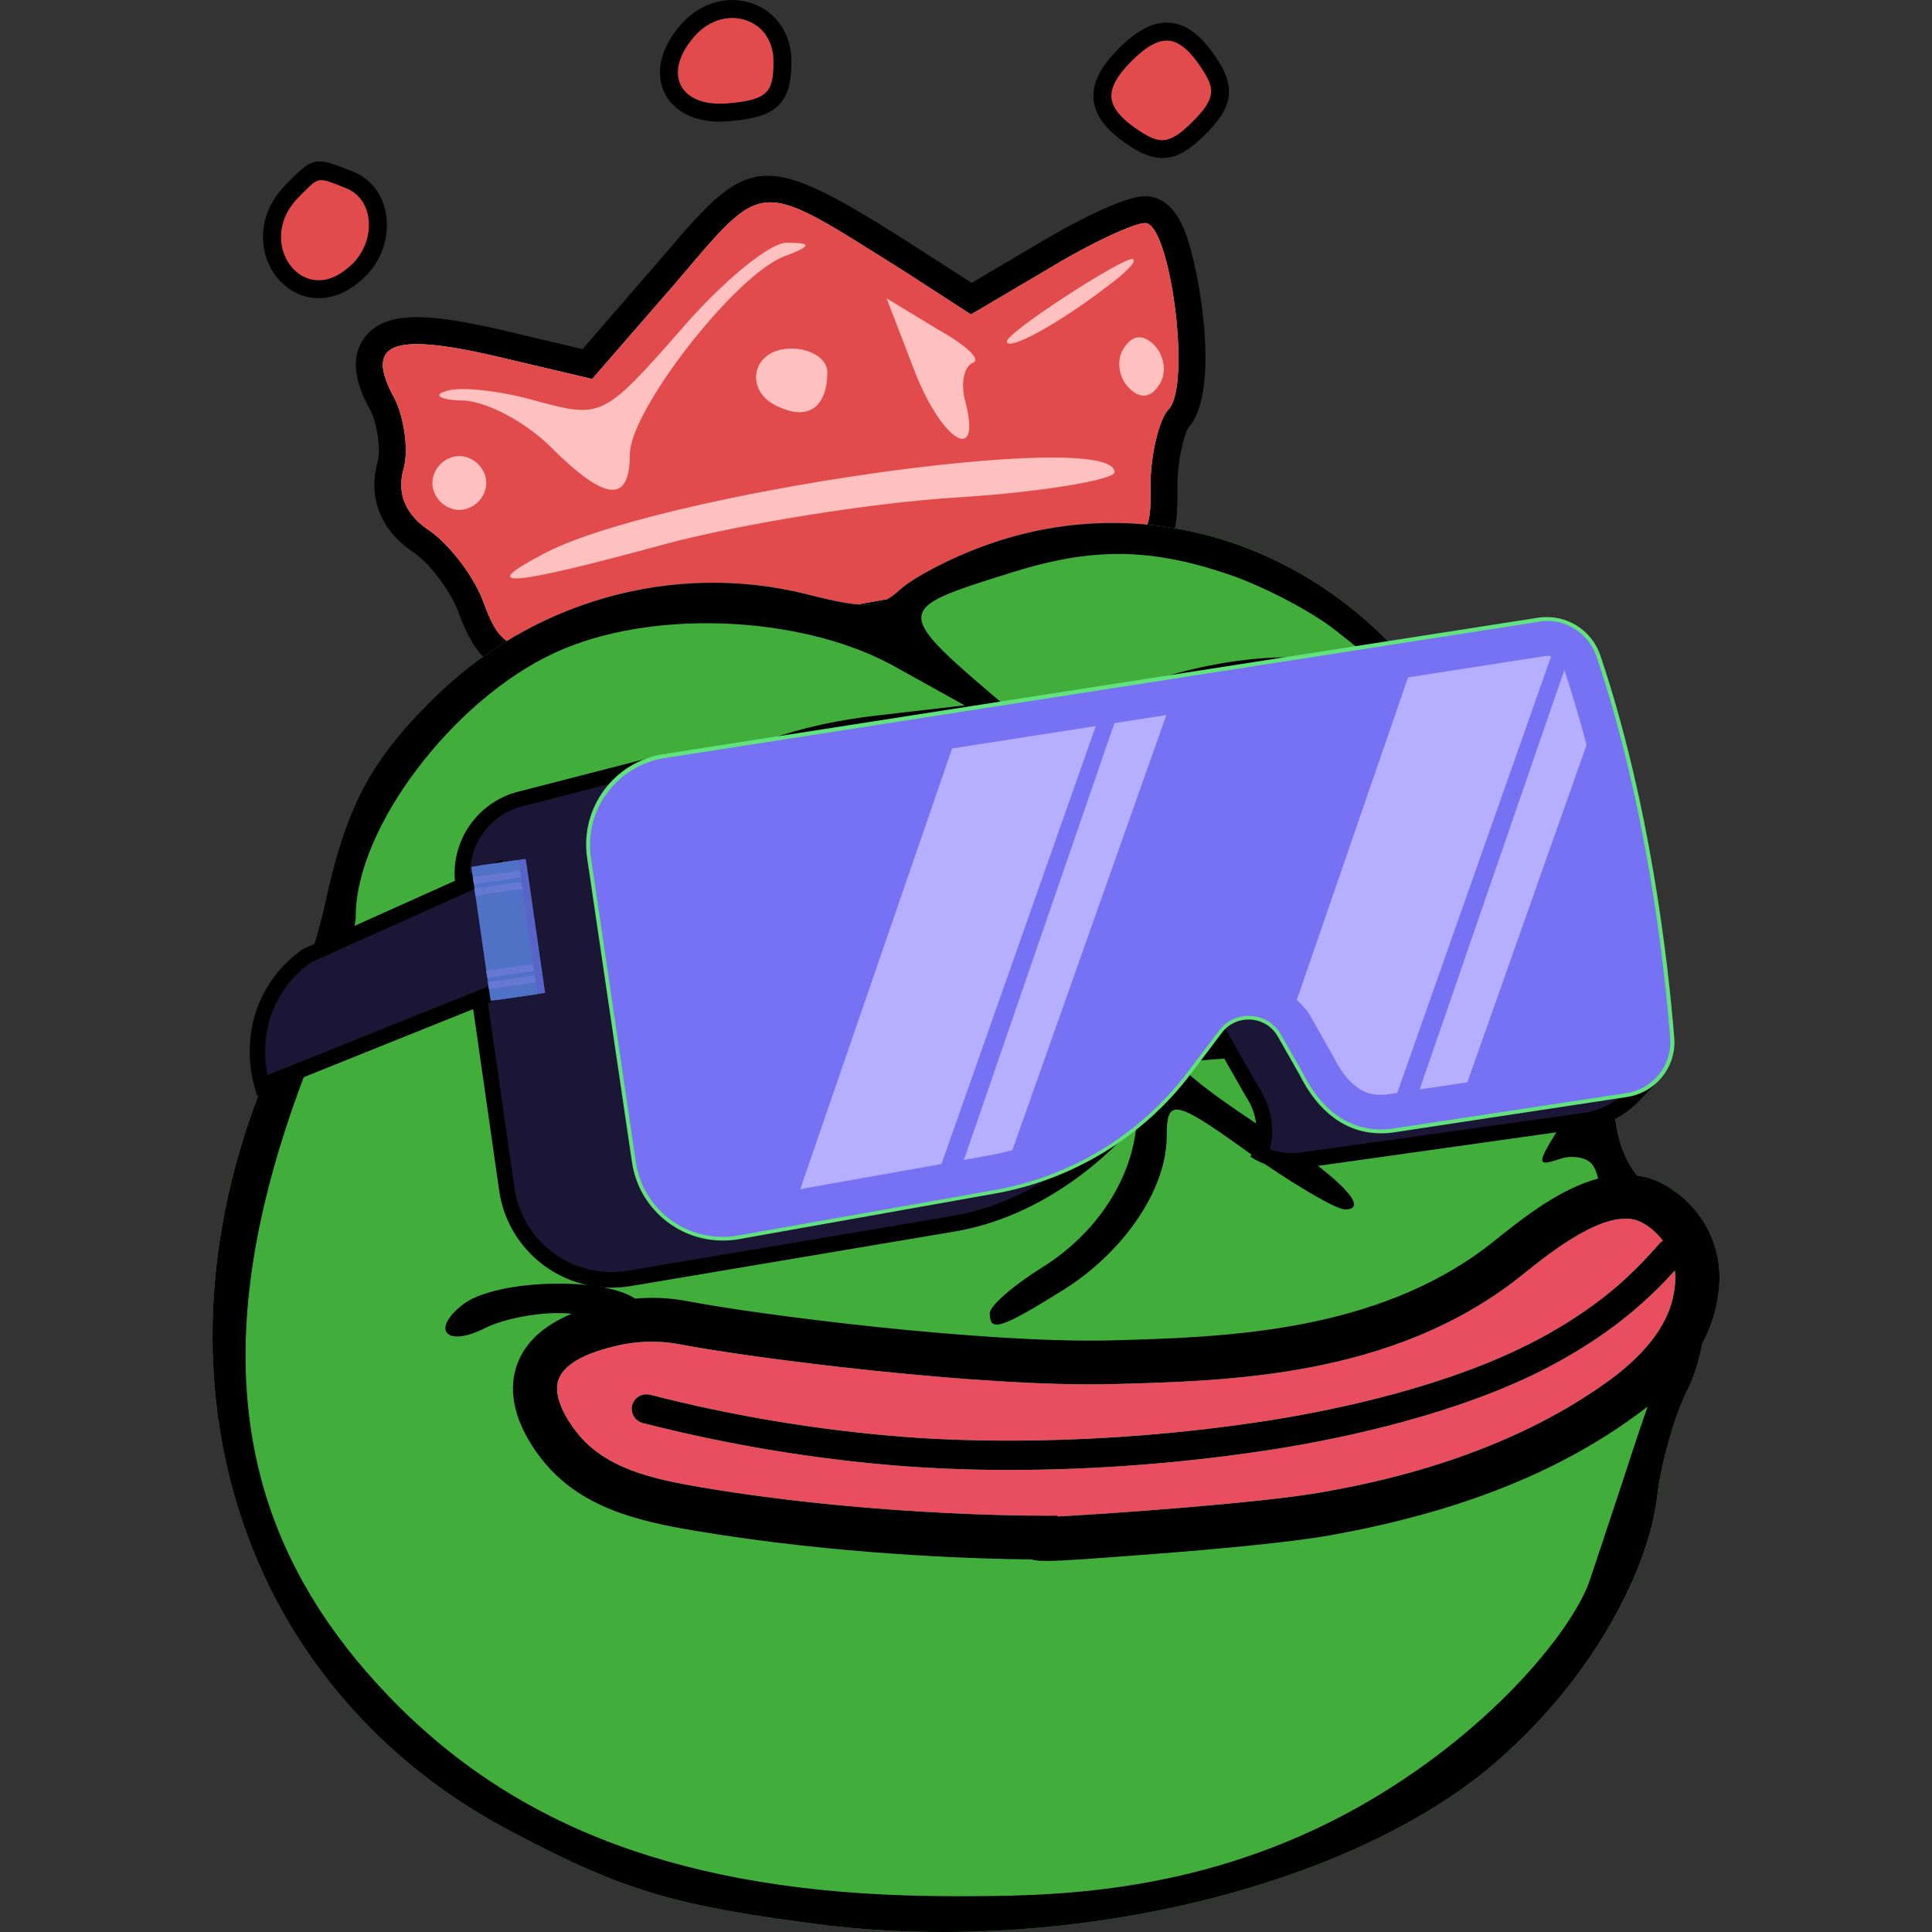 <?xml version="1.0" encoding="utf-8"?>
<!-- Generator: Adobe Illustrator 26.2.1, SVG Export Plug-In . SVG Version: 6.00 Build 0)  -->
<svg version="1.1" id="Layer_1" xmlns="http://www.w3.org/2000/svg" xmlns:xlink="http://www.w3.org/1999/xlink" x="0px" y="0px"
	 width="1000px" height="1000px" viewBox="0 0 1000 1000" enable-background="new 0 0 1000 1000" xml:space="preserve">
<rect x="0" y="0" width="1000" height="1000" fill="#333333" stroke="none"/>
<g transform="translate(0,128) scale(0.1,-0.1)">
	<g>
		<path d="M2854.4-2227.6c-301.5,0-389.9,99.4-477.1,327c-40,119.2-152.9,261.1-230.5,317.5c-173.5,111.1-245.6,286.1-191.5,475.6
			c16.2,59.2-2.3,192-37.1,261.4c-34.8,63.1-133.7,243.2-30.4,379.7c107.8,142.4,337.2,122.8,697.2,40.9L3015.1-527l424.2,489.4
			c427.5,504.3,498.2,544.8,1208.7,98.2l381.2-244.7l334.6,197.4c15.3,9.3,415.2,251.3,563.3,251.3c86.5,0,154.8-58.8,202.9-174.7
			c78-188.3,190.6-841.2,20.7-1023.4c-20.5-33.4-56.4-166.6-56.4-295.8l0.1-27.9c1.5-440.3-59.2-451-1614-725.3l-136.7-24.1
			C3571-2146.8,3126.1-2227.6,2854.4-2227.6z M2129.4-641c6.2-17.2,17-41.8,35.7-75.9c60.4-120.4,97.3-324.4,58.7-465.5
			c-15.2-53.2-15.7-109.4,80.3-171c121.2-87.7,275.5-273.3,335.6-453.5c74.9-194.9,80.9-211.4,1654.8,74.3l137.4,24.3
			c716.5,126.4,1111.3,195.9,1285.6,264.4c98.6,38.6,98.6,38.6,98.1,185.8l-0.1,28.9c0,133.7,34.6,378.5,126.7,480.7
			c46.3,102.8,3,550.5-61.4,716.4c-78.3-31.5-219.3-99.4-373.7-193.2l-484.8-286.1l-522.9,336.5c-262.2,164.8-435.6,274.6-518.6,268
			c-69.7-4.8-167.2-119.8-328.9-310.4l-53.3-62.8l-483.7-556.4l-593.2,140C2286-642.8,2177.7-637.5,2129.4-641z M6148.4-936
			c-0.6-0.6-1.3-1.3-1.9-1.9C6147.1-937.3,6147.7-936.7,6148.4-936z M5940.6-752.1L5940.6-752.1L5940.6-752.1z M5949.4-741.1
			C5949.3-741.1,5949.3-741.1,5949.4-741.1C5949.3-741.1,5949.3-741.1,5949.4-741.1z"/>
		<path fill="#FFC0C0" d="M6047.9-839.5c-46.5-46.4-92.9-232-92.9-389.7c0-361.9,46.5-343.3-1635.5-640.2
			c-1635.5-296.9-1691.2-296.9-1812,18.6c-46.5,139.2-176.6,306.2-278.8,380.4c-130.1,83.5-176.6,194.9-139.4,324.8
			c27.9,102.1,0,269.1-46.5,361.9c-158,287.6-18.6,343.3,511.1,222.7l511.1-120.6L3492.5-190c473.9,556.7,418.2,547.4,1189.4,65
			l343.8-222.7l408.9,241.2c213.7,129.9,436.7,232,492.5,232C6057.2,125.5,6168.7-718.9,6047.9-839.5z"/>
		<path fill="#E24B4B" d="M5927.1,125.5c-55.8,0-278.8-102.1-492.5-232l-408.9-241.2l-343.8,222.7
			c-771.3,482.5-715.5,491.8-1189.4-65l-427.4-491.8L2554-561.1c-529.7,120.6-669.1,65-511.1-222.7c46.5-92.8,74.3-259.8,46.5-361.9
			c-37.2-129.9,9.3-241.2,139.4-324.8c102.2-74.2,232.3-241.2,278.8-380.4c120.8-315.5,176.6-315.5,1812-18.6
			C6001.5-1572.5,5955-1591.1,5955-1229.2c0,157.7,46.5,343.3,92.9,389.7C6168.7-718.9,6057.2,125.5,5927.1,125.5z M5862.1-60.1
			c27.9-9.3-37.2-74.2-139.4-148.5c-241.6-185.6-511.1-334-511.1-278.4C5211.6-440.5,5797-60.1,5862.1-60.1z M4849.2-422
			c148.7-83.5,232.3-157.7,185.8-176.3c-46.5-18.6-65-111.3-37.2-204.1c83.6-334-130.1-194.8-269.5,176.3L4589-264.2L4849.2-422z
			 M4282.4-644.7c0-176.3-92.9-250.5-241.6-185.6c-195.1,74.2-158,306.2,55.8,306.2C4198.7-524,4282.4-579.7,4282.4-644.7z
			 M2377.4-1359.1c-74.3,0-139.4,65-139.4,139.2c0,74.2,65,139.2,139.4,139.2s139.4-65,139.4-139.2
			C2516.8-1294.2,2451.8-1359.1,2377.4-1359.1z M2405.3-793.1c-120.8,0-167.3,27.8-102.2,46.4c55.8,27.8,269.5,9.3,464.6-46.4
			c343.8-92.8,353.1-92.8,752.7,361.9c223,259.8,473.9,463.9,557.5,454.7c130.1,0,120.8-18.6-27.9-74.2
			c-260.2-111.3-789.9-798-789.9-1020.6c0-259.8-130.1-241.2-408.9,37.1C2721.3-904.5,2526.1-802.4,2405.3-793.1z M4960.7-1294.2
			c-455.3-27.8-1133.7-139.2-1514.7-241.2c-817.7-222.7-975.7-232-641.2-55.7c576.1,315.5,2964.3,658.8,2964.3,426.8
			C5769.1-1201.4,5406.7-1266.3,4960.7-1294.2z M6001.5-709.6c-46.5-74.2-102.2-74.2-158-18.6c-55.8,55.7-65,148.5-27.9,204.1
			c46.5,74.2,102.2,74.2,158,18.6C6029.3-561.1,6038.6-653.9,6001.5-709.6z"/>
		<g>
			<path fill="#E24B4B" d="M3548.3,1109c-185.8-222.7-55.8-445.4,241.6-408.3c204.4,18.6,260.2,74.2,260.2,259.8
				C4050.1,1238.9,3724.8,1331.7,3548.3,1109z"/>
			<path d="M3726.3,650.2c-129.5,0-232.8,50.1-282,140c-55.1,100.7-29.7,230.8,68,348.1c97.1,122.2,246.6,171,381,124.2
				c125.4-43.5,203.3-159.2,203.3-301.9c0-210.9-73.5-285.2-302.4-306C3770.8,651.6,3748.1,650.2,3726.3,650.2z M3790.3,1187
				c-75.4,0-151-38-205.5-106.8l-0.7-0.9c-72.6-87-94.4-178.5-58.2-244.6c38.6-70.5,135.2-103.6,258.3-87.9
				c192.3,17.5,219.5,61.2,219.5,213.8c0,103.5-52.7,183.6-140.9,214.3C3839,1183,3814.7,1187,3790.3,1187z"/>
		</g>
		<g>
			<path fill="#E24B4B" d="M5824.9,997.7c-176.6-176.3-158-306.2,65-445.4c120.8-74.2,195.1-55.7,315.9,65s139.4,194.9,65,315.5
				C6131.5,1155.4,6001.5,1173.9,5824.9,997.7z"/>
			<path d="M6017.3,462.1c-45.5,0-94.8,15.6-151.7,50.7c-129.8,81-194.7,159.7-204.8,247.9c-9.7,85,32,170.7,131.2,269.8l0,0
				c99.4,99.2,186,140.7,270.3,131.1c88.3-10.1,167.2-74.9,248-204.2c96.2-156.1,46.6-254.9-71.6-372.9
				C6163.7,509.5,6096.4,462.1,6017.3,462.1z M5857.7,964.8c-76.5-76.4-110.7-139.8-104.5-193.7c6.4-57,59.3-115.8,161.3-179.5
				c92.8-57,143.2-56.7,258.5,58.4c115.2,115.1,115.6,165.5,58.3,258.4c-63.6,101.7-122.4,154.4-179.6,160.9
				C5998.5,1075.7,5934.4,1041.4,5857.7,964.8L5857.7,964.8z"/>
		</g>
		<g>
			<path fill="#E24B4B" d="M1513.2,292.5c-269.5-269.1,27.9-677.3,315.9-436.1c176.6,139.2,167.3,417.5-18.6,491.8
				S1643.3,422.4,1513.2,292.5z"/>
			<path d="M1650.2-263.4c-80.9,0-152.9,36.9-203.1,91.6c-107.7,117.4-132.6,331.5,33.3,497.1l24,24.2
				c113.6,114.7,133.4,118,302.5,50.2l20.9-8.4c93.3-37.2,155.6-119.6,171.1-225.9c18.8-129.6-35.2-262-140.9-345.3
				C1787.5-239.1,1715.9-263.4,1650.2-263.4z M1663.4,347.6c-30,0-49.3-19.4-92.9-63.5l-24.4-24.5c-125-124.9-109-283.2-30.5-368.8
				c59.4-64.7,165.1-98.3,283.7,1.1c79.6,62.8,121.5,164.5,107.6,260c-10.5,72.7-52,128.5-113.6,153.1l-21.1,8.5
				C1717.6,335.4,1687.1,347.6,1663.4,347.6z"/>
		</g>
	</g>
	<path fill="#41AD3B" d="M8888-5456.6c-13.7-78.7-41.2-150.5-76.3-215.5c-19.1-96-46.6-184.5-79.4-245.8
		c-61-121-129.7-355.4-152.6-529.4c-45.8-438.6-373.9-983.2-808.9-1368.9c-732.6-658-2197.7-1021-3487.4-869.7
		c-778.4,98.3-1045.5,173.9-1617.8,476.5C1215.7-7460.7,704.4-5789.4,1421.7-4186.1c91.6,219.3,213.7,574.8,259.5,786.5
		C1788-2908,1910.1-2666,2230.6-2348.3c511.3,514.3,1251.5,726,1945.9,552.1c297.6-75.6,373.9-75.6,480.8,22.7
		c76.3,68.1,267.1,166.4,435,226.9c717.3,264.7,1511,83.2,2075.7-476.5c198.4-196.6,518.9-468.9,709.7-597.5
		c312.9-211.8,358.7-272.3,404.5-589.9c22.9-196.6,83.9-400.8,122.1-446.2c61-68.1,53.4-204.2-7.6-446.2
		c-77.1-300.2-46.6-546,76.3-701.8c32-3.8,63.3-12.1,94.6-25c93.9-37.8,218.2-131.6,285.4-280.6
		C8922.3-5263.8,8897.1-5403.7,8888-5456.6z"/>
	<path fill="#FFFFFF" d="M8244.5-3021.3c-102.2,61.8-215.2,110.8-332.5,149c-83.7-17.8-251.1-28-454.1-28
		c-435,0-625.7-37.8-946.2-196.6l-249.4-121.2c-58-100-162.9-172.5-314.8-172.5c-114.2,0-201.5,41-262.6,103.7
		c-39.8,5.7-87,13.6-142.4,23.7c-953.9,151.3-1625.4,0-2281.7-529.4c-175.5-143.7-373.9-279.8-450.2-302.5
		c-206-75.6-122.1-219.3,221.3-393.3c236.6-121,457.9-151.3,1060.7-151.3c717.3,0,793.6,15.1,1297.3,264.7
		c156.4,75,276.5,132.6,369.7,176.8c61.2,78,156.5,131.4,286.6,131.4c131,0,226.7-53.9,287.9-132.7c126.8,8.1,297.1,13.6,482.8,13.6
		c610.5,0,763.1,30.3,1114.1,196.6c89.3,44.3,163.2,77.1,222.6,100.6c33.5,48.5,66.9,97.2,97.7,148.2
		c50.9,84.3,72.1,174.2,81.4,266.9c-21,78.3-40.2,171.5-50.6,263.2C8271.1-3134.4,8259.6-3073.5,8244.5-3021.3z"/>
	<path d="M8852.9-5110.2c-48.8,108.9-129,189.1-205.3,238.2c-27.5,18.1-54.9,32.5-80.1,42.4c-31.3,12.9-62.6,21.2-94.6,25
		c-58,74.1-95.4,167.9-110.7,278.3c-9.9,72.6-10.7,151.3,0,236.7c6.1,59.7,17.5,121.8,34.3,186.8c61,242,68.7,378.1,7.6,446.2
		c-12.2,14.4-26.7,44.6-42,86.2c-31.3,88.5-64.9,226.1-80.1,360c-32.1,223.1-64.1,319.1-189.3,429.6
		c-52.7,47.6-122.1,96.8-215.2,160.3c-190.8,128.6-511.3,400.8-709.7,597.5c-393,389.5-897.4,595.9-1409.5,595.9
		c-223.6,0-448.7-39.3-666.2-119.5c-167.9-60.5-358.7-158.8-435-226.9c-106.8-98.3-183.1-98.3-480.8-22.7
		c-694.4,173.9-1434.6-37.8-1945.9-552.1C1910.1-2666,1788-2908,1681.2-3399.5c-45.8-211.8-167.9-567.2-259.5-786.5
		c-18.3-40.8-35.9-82.4-52.7-123.3c-367.1-901.5-350.3-1815.8,0-2569.1c103-221.6,235.8-429.6,395.3-618.6
		c239.6-284.4,541.8-527.1,901.2-712.4c572.3-302.5,839.4-378.1,1617.8-476.5c1289.7-151.3,2754.8,211.8,3487.4,869.7
		c109.9,97.6,213.7,205.7,307.5,319.1c135.1,164.1,249.5,341.1,335,516.5c90,183.8,148.8,366,166.4,533.2
		c22.9,173.9,91.6,408.4,152.6,529.4c32.8,61.3,60.3,149.7,79.4,245.8c35.1,65,62.6,136.9,76.3,215.5
		C8897.1-5403.7,8922.3-5263.8,8852.9-5110.2z M8106.5-3172.7c152.6-234.4,76.3-514.3-167.9-635.3
		c-129.7-68.1-244.2-113.4-251.8-98.3c-7.6,15.1-45.8,128.6-83.9,249.6c-53.4,158.8-175.5,279.8-404.4,393.3
		c-297.6,143.7-312.9,166.4-152.6,196.6C7374-2991.2,8037.9-3059.2,8106.5-3172.7z M7488.4-3815.5c0-151.3-228.9-226.9-305.2-98.3
		c-83.9,128.6,53.4,302.5,198.4,242C7442.6-3694.5,7488.4-3762.6,7488.4-3815.5z M5237.3-1682.8c412.1,128.6,709.7,128.6,1114.1-7.6
		c183.1-60.5,442.6-196.6,564.7-294.9l228.9-181.5l-351,37.8c-404.5,45.4-1098.9-143.7-1167.6-325.2
		c-53.4-128.6-53.4-128.6,282.4,7.6c381.6,158.8,1091.2,143.7,1465.2-30.3l305.2-143.7l-244.2-7.6
		c-176.3-4.5-445.7-70.3-676.1-152.8c-187.7-68.1-350.3-146-415.1-210.2c-99.2-105.9-99.2-113.4,38.2-60.5
		c389.9,148.2,844.8,245.8,1169.1,270.7c105.3,7.6,196.9,8.3,268.6,0c77.1-9.1,130.5-28,149.6-59c22.9-37.8-206-60.5-511.3-60.5
		c-435,0-625.7-37.8-946.2-196.6l-404.4-196.6L5969.8-3097c-42,57.5-158.7,177-308.3,316.1c-124.4,117.2-270.9,248.8-416.7,372.1
		C4611.5-1871.9,4611.5-1879.4,5237.3-1682.8z M6572.7-3467.6c45.8,0,99.2-52.9,129.7-121c61-158.8-99.2-317.6-213.7-204.2
		C6389.5-3694.5,6450.6-3467.6,6572.7-3467.6z M6420.1-3392c-83.9-83.2-175.5-257.1-206-378.1c-45.8-257.1-175.5-226.9-175.5,37.8
		c0,105.9,83.9,242,213.7,332.8C6519.3-3202.9,6618.5-3195.4,6420.1-3392z M4260.5-3497.9c-305.2-60.5-206,30.3,114.5,105.9
		c351,83.2,427.3,83.2,931,0c488.4-75.6,534.2-105.9,610.5-347.9c38.2-128.6-7.6-196.6-221.3-325.2
		c-366.3-211.8-396.8-204.2-526.5,90.8C5038.8-3656.7,4603.9-3429.8,4260.5-3497.9z M4802.3-4314.6
		c-45.8,45.4-53.4,113.4-22.9,166.4c68.7,105.9,282.4,68.1,328.1-52.9C5145.7-4329.8,4909.1-4420.5,4802.3-4314.6z M4001-3823.1
		c129.7,45.4,358.7-83.2,358.7-204.2c0-151.3-190.8-279.8-335.8-226.9C3878.9-4201.2,3856-3876,4001-3823.1z M3795-3777.7
		c-114.5-136.1-198.4-325.2-198.4-453.8c0-249.6-83.9-272.3-457.9-121l-244.2,105.9l373.9,264.7
		c343.4,249.6,633.4,431.1,694.4,438.6C3978.1-3543.2,3901.8-3649.1,3795-3777.7z M8452.2-6224.2c-19.1-57.5-13-40.1-48.1-147.5
		c-92.3-279.8-170.9-514.3-177.8-534.7c-7.6-21.9-18.3-46.9-32-74.1c-64.9-131.6-200.7-319.1-398.3-516.5
		c-210.6-209.5-491.4-431.1-834.1-614.1c-806.6-428-1567.4-423.5-2029.9-423.5c-1289.7,0-2190.1,310.1-2861.6,975.6
		c-20.6,20.4-41.2,40.8-61,62c-313.6,326.7-526.5,676.1-640.2,1059.5c-131.3,443.9-130.5,934,0,1487.6
		c58,246.5,141.9,505.9,251.1,779c122.1,302.5,221.3,627.7,221.3,710.9c0,453.8,503.6,1119.3,1030.2,1361.3
		c488.4,226.9,1259.1,196.6,1739.9-60.5l381.6-211.8l-457.9-52.9c-398.3-45.4-737.2-161.8-1013.4-357
		c-94.6-65.8-181.6-140.7-261-225.4c-297.6-310.1-206-294.9,213.7,22.7c101.5,76.4,219.8,145.2,345.7,202.7
		c345.7,161.1,752.4,242.8,1043.2,198.1c121.3-19.7,339.6-108.9,514.3-198.1c166.4-84.7,293.8-169.4,264-195.1
		c-15.3-7.6-228.9,7.6-480.8,45.4c-251.8,30.3-595.2,37.8-763.1,15.1c-373.9-52.9-915.7-317.6-1198.1-574.8
		c-358.7-332.8-236.6-378.1,167.9-60.5c206,166.4,503.6,340.3,663.9,393.3c335.8,105.9,1678.8,45.4,1808.6-83.2
		c61-68.1-7.6-75.6-297.6-22.7c-953.9,151.3-1625.4,0-2281.7-529.4c-175.5-143.7-373.9-279.8-450.2-302.5
		c-206-75.6-122.1-219.3,221.3-393.3c236.6-121,457.9-151.3,1060.7-151.3c717.3,0,793.6,15.1,1297.3,264.7
		c694.4,332.8,702.1,340.3,595.2,219.3c-53.4-52.9-99.2-196.6-99.2-310.1c0-139.9-36.6-279.1-104.5-406.1
		c-86.2-161.8-220.5-304.8-391.5-410.7c-145-90.8-267.1-196.6-267.1-234.4c0-98.3,53.4-83.2,381.6,121
		c213.7,133.9,384.6,328.2,471.6,524.1c40.4,91.5,62.6,183.8,62.6,270c0,204.2,38.2,196.6,465.5-113.4
		c83.2-58.2,167.1-112.7,239.6-156.5c106.8-65,190.8-108.1,218.2-108.1c65.6,0,59.5,40.1-5.3,108.1
		c-77.8,81.7-241.9,204.2-467.8,345.6c-206,136.1-373.9,264.7-373.9,294.9c0,22.7,320.5,45.4,702.1,45.4
		c610.5,0,763.1,30.3,1114.1,196.6c457.9,226.9,541.8,173.9,106.8-68.1c-152.6-83.2-473.1-181.5-702.1-204.2
		c-633.4-68.1-793.6-113.4-717.3-189.1c99.2-90.8,1121.8,45.4,1404.1,189.1c267.1,136.1,282.4,90.8,76.3-249.6
		c-152.6-242-152.6-249.6-15.3-204.2c35.1,11.3,88.5,10.6,128.2-8.3c39.7-19.7,48.1-56,60.3-96c-46.6-12.9-93.1-30.3-138.1-52.2
		c-150.3-71.1-286.2-180.8-380.8-255.6l-36.6-29.5c-592.2-463.6-1385-484.8-1969.6-500.7c-667.7-15.9-1838.3,134.6-2190.9,203.4
		h-0.8c-54.2,10.6-150.3,23.4-268.6,12.9c-165.6,112.7-698.2,100.6-880.6-22.7c-183.1-136.1-99.2-234.4,106.8-128.6
		c91.6,45.4,274.7,83.2,412.1,75.6c12.2-0.8,23.7-1.5,35.1-2.3c-114.5-47.6-237.3-127.8-285.4-267.7
		c-34.3-99.1-41.2-263.2,124.4-479.5c197.6-257.1,502.9-326.7,799.7-376.6c737.9-124,1447.6-145.2,1739.9-148.2
		c16.8-5.3,41.2-7.6,80.1-7.6c88.5,0,251.8,12.9,570.8,37.1c293.8,22.7,689.1,58.2,902.8,96.8
		c627.3,113.4,1128.6,305.5,1531.6,588.4c24.4,17.4,61,43.1,103.8,76.4C8507.2-6060.9,8482-6133.5,8452.2-6224.2z M8662.8-5417.3
		c-42.7-244.3-290-417.5-370.9-474.2c-557.8-391-1221.7-511.2-1440-550.6c-318.2-57.5-1107.3-112.7-1377.4-127.1v4.5
		c-9.2-0.8-900.5-12.1-1837.6,145.2c-261.7,43.9-509,99.1-655.5,290.4c-109.9,143.7-103.8,229.2-90.8,267.7
		c28.2,79.4,135.8,139.9,320.5,180c138.1,29.5,255.6,12.9,299.9,4.5h0.8c360.2-70.3,1555.2-224.6,2246.6-207.2
		c611.2,15.9,1448.4,37.8,2100.8,549.1l38.2,30.3c124.4,99.8,415.9,332.8,583.8,264.7c38.2-15.1,87.8-51.4,125.9-102.1
		c-7.6-3.8-13.7-9.8-19.8-16.6c-58-67.3-120.6-131.6-186.2-191.3c-148-133.1-334.2-254.9-538.8-352.4
		c-464.7-222.3-1035.5-331.2-1333.9-375.9c-874.5-132.3-1578.9-99.8-1840.6-79.4c-444.9,34-889,107.4-1323.2,218.6
		c-6.9,1.5-13,2.3-19.8,2.3c-32.8,0-63.3-21.9-72.5-55.2c-10.7-40.8,13.7-83.2,54.9-93.8c441.8-112.7,895.1-188.3,1348.4-223.1
		c111.4-8.3,300.7-19.7,547.1-19.7c347.2,0,808.9,21.9,1328.6,100.6c307.5,46.1,895.1,158.8,1377.4,388.7
		c217.5,104.4,416.7,234.4,574.6,377.4c58,52.2,113.7,107.4,165.6,165.6C8675-5347.7,8667.4-5391.6,8662.8-5417.3z"/>
	<path fill="#E84D60" d="M8662.8-5417.3c-42.7-244.3-290-417.5-370.9-474.2c-557.8-391-1221.7-511.2-1440-550.6
		c-318.2-57.5-1107.3-112.7-1377.4-127.1v4.5c-9.2-0.8-900.5-12.1-1837.6,145.2c-261.7,43.9-509,99.1-655.5,290.4
		c-109.9,143.7-103.8,229.2-90.8,267.7c28.2,79.4,135.8,139.9,320.5,180c138.1,29.5,255.6,12.9,299.9,4.5h0.8
		c360.2-70.3,1555.2-224.6,2246.6-207.2c611.2,15.9,1448.4,37.8,2100.8,549.1l38.2,30.3c124.4,99.8,415.9,332.8,583.8,264.7
		c38.2-15.1,87.8-51.4,125.9-102.1c-7.6-3.8-13.7-9.8-19.8-16.6c-58-67.3-120.6-131.6-186.2-191.3
		c-148-133.1-334.2-254.9-538.8-352.4c-464.7-222.3-1035.5-331.2-1333.9-375.9c-874.5-132.3-1578.9-99.8-1840.6-79.4
		c-444.9,34-889,107.4-1323.2,218.6c-6.9,1.5-13,2.3-19.8,2.3c-32.8,0-63.3-21.9-72.5-55.2c-10.7-40.8,13.7-83.2,54.9-93.8
		c441.8-112.7,895.1-188.3,1348.4-223.1c111.4-8.3,300.7-19.7,547.1-19.7c347.2,0,808.9,21.9,1328.6,100.6
		c307.5,46.1,895.1,158.8,1377.4,388.7c217.5,104.4,416.7,234.4,574.6,377.4c58,52.2,113.7,107.4,165.6,165.6
		C8675-5347.7,8667.4-5391.6,8662.8-5417.3z"/>
	<path d="M5160.9-4647.4c-320.5-113.4-1198.1-151.3-1663.6-68.1c-175.5,37.8-282.3,22.7-282.3-22.7
		c0-113.4,938.6-264.7,1312.5-204.2c473.1,68.1,1129.4,272.3,1129.4,347.9C5657-4503.7,5519.6-4518.8,5160.9-4647.4z"/>
</g>
<g>
	<g>
		<path fill="#1B1635" d="M316.4,662.5c-26.9,0-50.1-20.1-54-46.7L239.7,458c-3-20.6,9.9-39.7,30.1-44.5l74.5-19.2l438.1-55.8
			c44.3,113.8,67.5,186,70.7,220.6l-7.5,7.9c-6.7,7-15.6,11.6-25.2,13l-144.8,20.3c-2.4,0.4-4.8,0.6-7,0.6c0,0,0,0,0,0
			c-6,0-11.4-1.3-16.2-3.8c0.5-1.2,0.9-2.7,1.3-4.4c2-9.4,0.1-19.1-5.3-27.2c-0.6-1.1-1.7-2.9-3.1-5.5c-41-71.6-50.7-93.1-51.7-98.5
			l-7.9,1l7.2,107.1c-26.5,34.4-62.6,57.7-99.2,63.9l-168,28.3C322.5,662.2,319.4,662.5,316.4,662.5z"/>
		<path d="M779.8,342.9c42.7,109.9,65.4,180.3,69.1,214.8l-6.2,6.5c-6.1,6.3-14.2,10.5-22.8,11.8L675,596.3l0,0l0,0
			c-2.2,0.3-4.3,0.5-6.4,0.5c-4.1,0-7.9-0.7-11.3-2c0.1-0.5,0.2-0.9,0.3-1.4c2.2-10.4,0.1-21.1-5.8-30.1c-0.6-1.1-1.7-2.9-3.1-5.4
			c-6-10.5-18.5-32.2-29.7-52.9c-18.9-34.8-21.3-42.7-21.5-44.3l-15.9,1.9l7.1,105.6c-25.8,33-60.6,55.2-95.7,61.2l-168,28.3
			c-2.8,0.5-5.7,0.7-8.6,0.7c-12,0-23.7-4.3-32.9-12.2c-9.3-7.9-15.4-19-17.2-31.1l-22.6-157.8c-1.3-8.9,0.7-17.9,5.8-25.3
			c5-7.4,12.6-12.7,21.3-14.8l0.1,0l0.1,0l74.1-19.1L779.8,342.9 M785,334.1l-441.5,56.3l-74.6,19.2c-22.1,5.3-36.5,26.6-33.1,49
			l22.6,157.8c4.3,29.2,29.4,50.1,58,50.1c3.3,0,6.6-0.3,9.9-0.8l168-28.3c40.9-7,77.5-33.6,102.6-66.6l-7.3-108.6
			c2.5,14.1,50.2,96.3,55.3,105.4c4.9,7.3,6.6,15.8,4.8,24.3c-0.9,4.1-2.5,6.8-2.5,6.8c6,4,13.1,6.2,21.4,6.2c2.4,0,5-0.2,7.6-0.6
			L821,583.9c10.5-1.5,20.2-6.5,27.5-14.2l8.8-9.2C853.9,517.3,817.9,418.5,785,334.1L785,334.1z"/>
	</g>
	<g>
		<path fill="#7771F4" d="M374,641.2c-22.8,0-42.6-17.1-45.9-39.7l-23.2-157.4c-3.7-25.1,13.7-48.8,38.8-52.7l452.8-70.6
			c1.4-0.2,2.9-0.3,4.3-0.3c12,0,22.6,7.6,26.4,19c25.5,75.6,34.9,156.4,38.2,197.8c1.2,14.4-9.2,27.4-23.5,29.6L722,585
			c-2.5,0.4-4.9,0.6-7.3,0.6c-17.3,0-31.6-10.3-41.4-29.8L662.2,536c-3.3-5.8-9.2-9.3-15.9-9.3c-5.8,0-11.1,2.6-14.5,7.2l-16.1,21.3
			c-25,33-61.2,54.9-102,61.9l-131.4,23.4C379.5,641,376.7,641.2,374,641.2C374,641.2,374,641.2,374,641.2z"/>
		<path fill="#61E27D" d="M800.8,321.4c11.5,0,21.8,7.4,25.5,18.3c25.5,75.5,34.9,156.2,38.2,197.6c1.1,13.9-8.8,26.4-22.7,28.5
			L721.9,584c-2.4,0.4-4.8,0.6-7.1,0.6c-16.9,0-30.9-10.1-40.5-29.3l0,0l0,0l-11.2-19.7c-3.5-6.1-9.7-9.8-16.8-9.8
			c-6.1,0-11.7,2.8-15.3,7.6l-16.1,21.3c-24.8,32.7-60.8,54.6-101.4,61.5L382,639.5c-2.7,0.5-5.4,0.7-8,0.7
			c-10.8,0-21.3-3.9-29.5-10.9c-8.3-7.1-13.8-17-15.4-27.9l-23.2-157.4c-1.8-11.9,1.2-23.9,8.4-33.6c7.2-9.7,17.7-16.1,29.6-18
			l452.8-70.6C798,321.5,799.4,321.4,800.8,321.4 M800.8,319.4c-1.5,0-3,0.1-4.5,0.3l-452.8,70.6c-25.8,4-43.4,28-39.6,53.8
			l23.2,157.4c3.5,23.7,23.8,40.6,46.9,40.6c2.8,0,5.6-0.2,8.4-0.7l131.4-23.4c40.9-7,77.6-29.2,102.6-62.2l16.1-21.3
			c3.5-4.6,8.6-6.8,13.8-6.8c5.9,0,11.8,3,15.1,8.8l11.2,19.7c9.8,19.6,24.2,30.4,42.3,30.4c2.4,0,4.9-0.2,7.4-0.6l119.9-18.2
			c14.9-2.3,25.6-15.6,24.4-30.6c-3.3-40.8-12.7-122.1-38.3-198.1C824.2,327.2,813,319.4,800.8,319.4L800.8,319.4z"/>
	</g>
	<path fill="#1B1635" stroke="#000000" stroke-width="8" stroke-miterlimit="10" d="M256.4,450.9c-32.5,14.6-65.1,29.2-97.6,43.8
		c-4.9,3.5-13.4,10.5-19.3,22.4c-10.1,20.2-5.3,39.6-3.8,44.8c41.7-16.8,83.5-33.6,125.2-50.3L256.4,450.9z"/>
	<g>
		<path fill="#5964C9" d="M281.8,514l-23.5,3.4c-0.2,0-0.4-0.1-0.5-0.3l-9.9-68.6c0-0.2,0.1-0.4,0.3-0.5l23.5-3.4
			c0.2,0,0.4,0.1,0.5,0.3l9.9,68.6C282.2,513.8,282,514,281.8,514z"/>
		<path fill="#4F71C6" d="M277.9,514.6l-23.5,3.4c-0.2,0-0.4-0.1-0.5-0.3l-9.9-68.6c0-0.2,0.1-0.4,0.3-0.5l23.5-3.4
			c0.2,0,0.4,0.1,0.5,0.3l9.9,68.6C278.3,514.3,278.2,514.6,277.9,514.6z"/>
		<g>
			
				<rect x="245" y="452.1" transform="matrix(0.99 -0.142 0.142 0.99 -61.986 41.227)" fill="#6678D3" width="24.5" height="3.7"/>
			
				<rect x="245.8" y="458" transform="matrix(0.99 -0.142 0.142 0.99 -62.819 41.409)" fill="#6678D3" width="24.5" height="3.7"/>
		</g>
		<g>
			
				<rect x="251.9" y="500.5" transform="matrix(0.99 -0.142 0.142 0.99 -68.799 42.71)" fill="#6678D3" width="24.5" height="3.7"/>
			
				<rect x="252.8" y="506.4" transform="matrix(0.99 -0.142 0.142 0.99 -69.638 42.895)" fill="#6678D3" width="24.5" height="3.7"/>
		</g>
	</g>
	<g>
		<path fill="#B6AEFF" d="M801.5,339.5c-0.7-0.1-1.3,0-2,0.1l-70.7,11l-57.6,167c2.9,2.6,5.6,5.6,7.5,9.1l11.7,20.7
			c9.1,18.2,19.2,19,22.5,19.2c1.9,0.1,4,0.1,6.2-0.3l4.1-0.6l79.6-225.8C802.4,339.7,802,339.5,801.5,339.5z"/>
		<path fill="#B6AEFF" d="M734.8,563.9l24.7-3.7l61.7-174.6c-3.4-12.9-7.2-26-11.5-38.8L734.8,563.9z"/>
		<polygon fill="#B6AEFF" points="414.2,615.5 487.3,602.5 567.2,375.8 492.8,387.4 		"/>
		<path fill="#B6AEFF" d="M524,595.3l79.7-225.2l-26.9,4.2l-77.9,226.1l11.5-2.1C515,597.6,519.6,596.5,524,595.3z"/>
	</g>
</g>
</svg>

